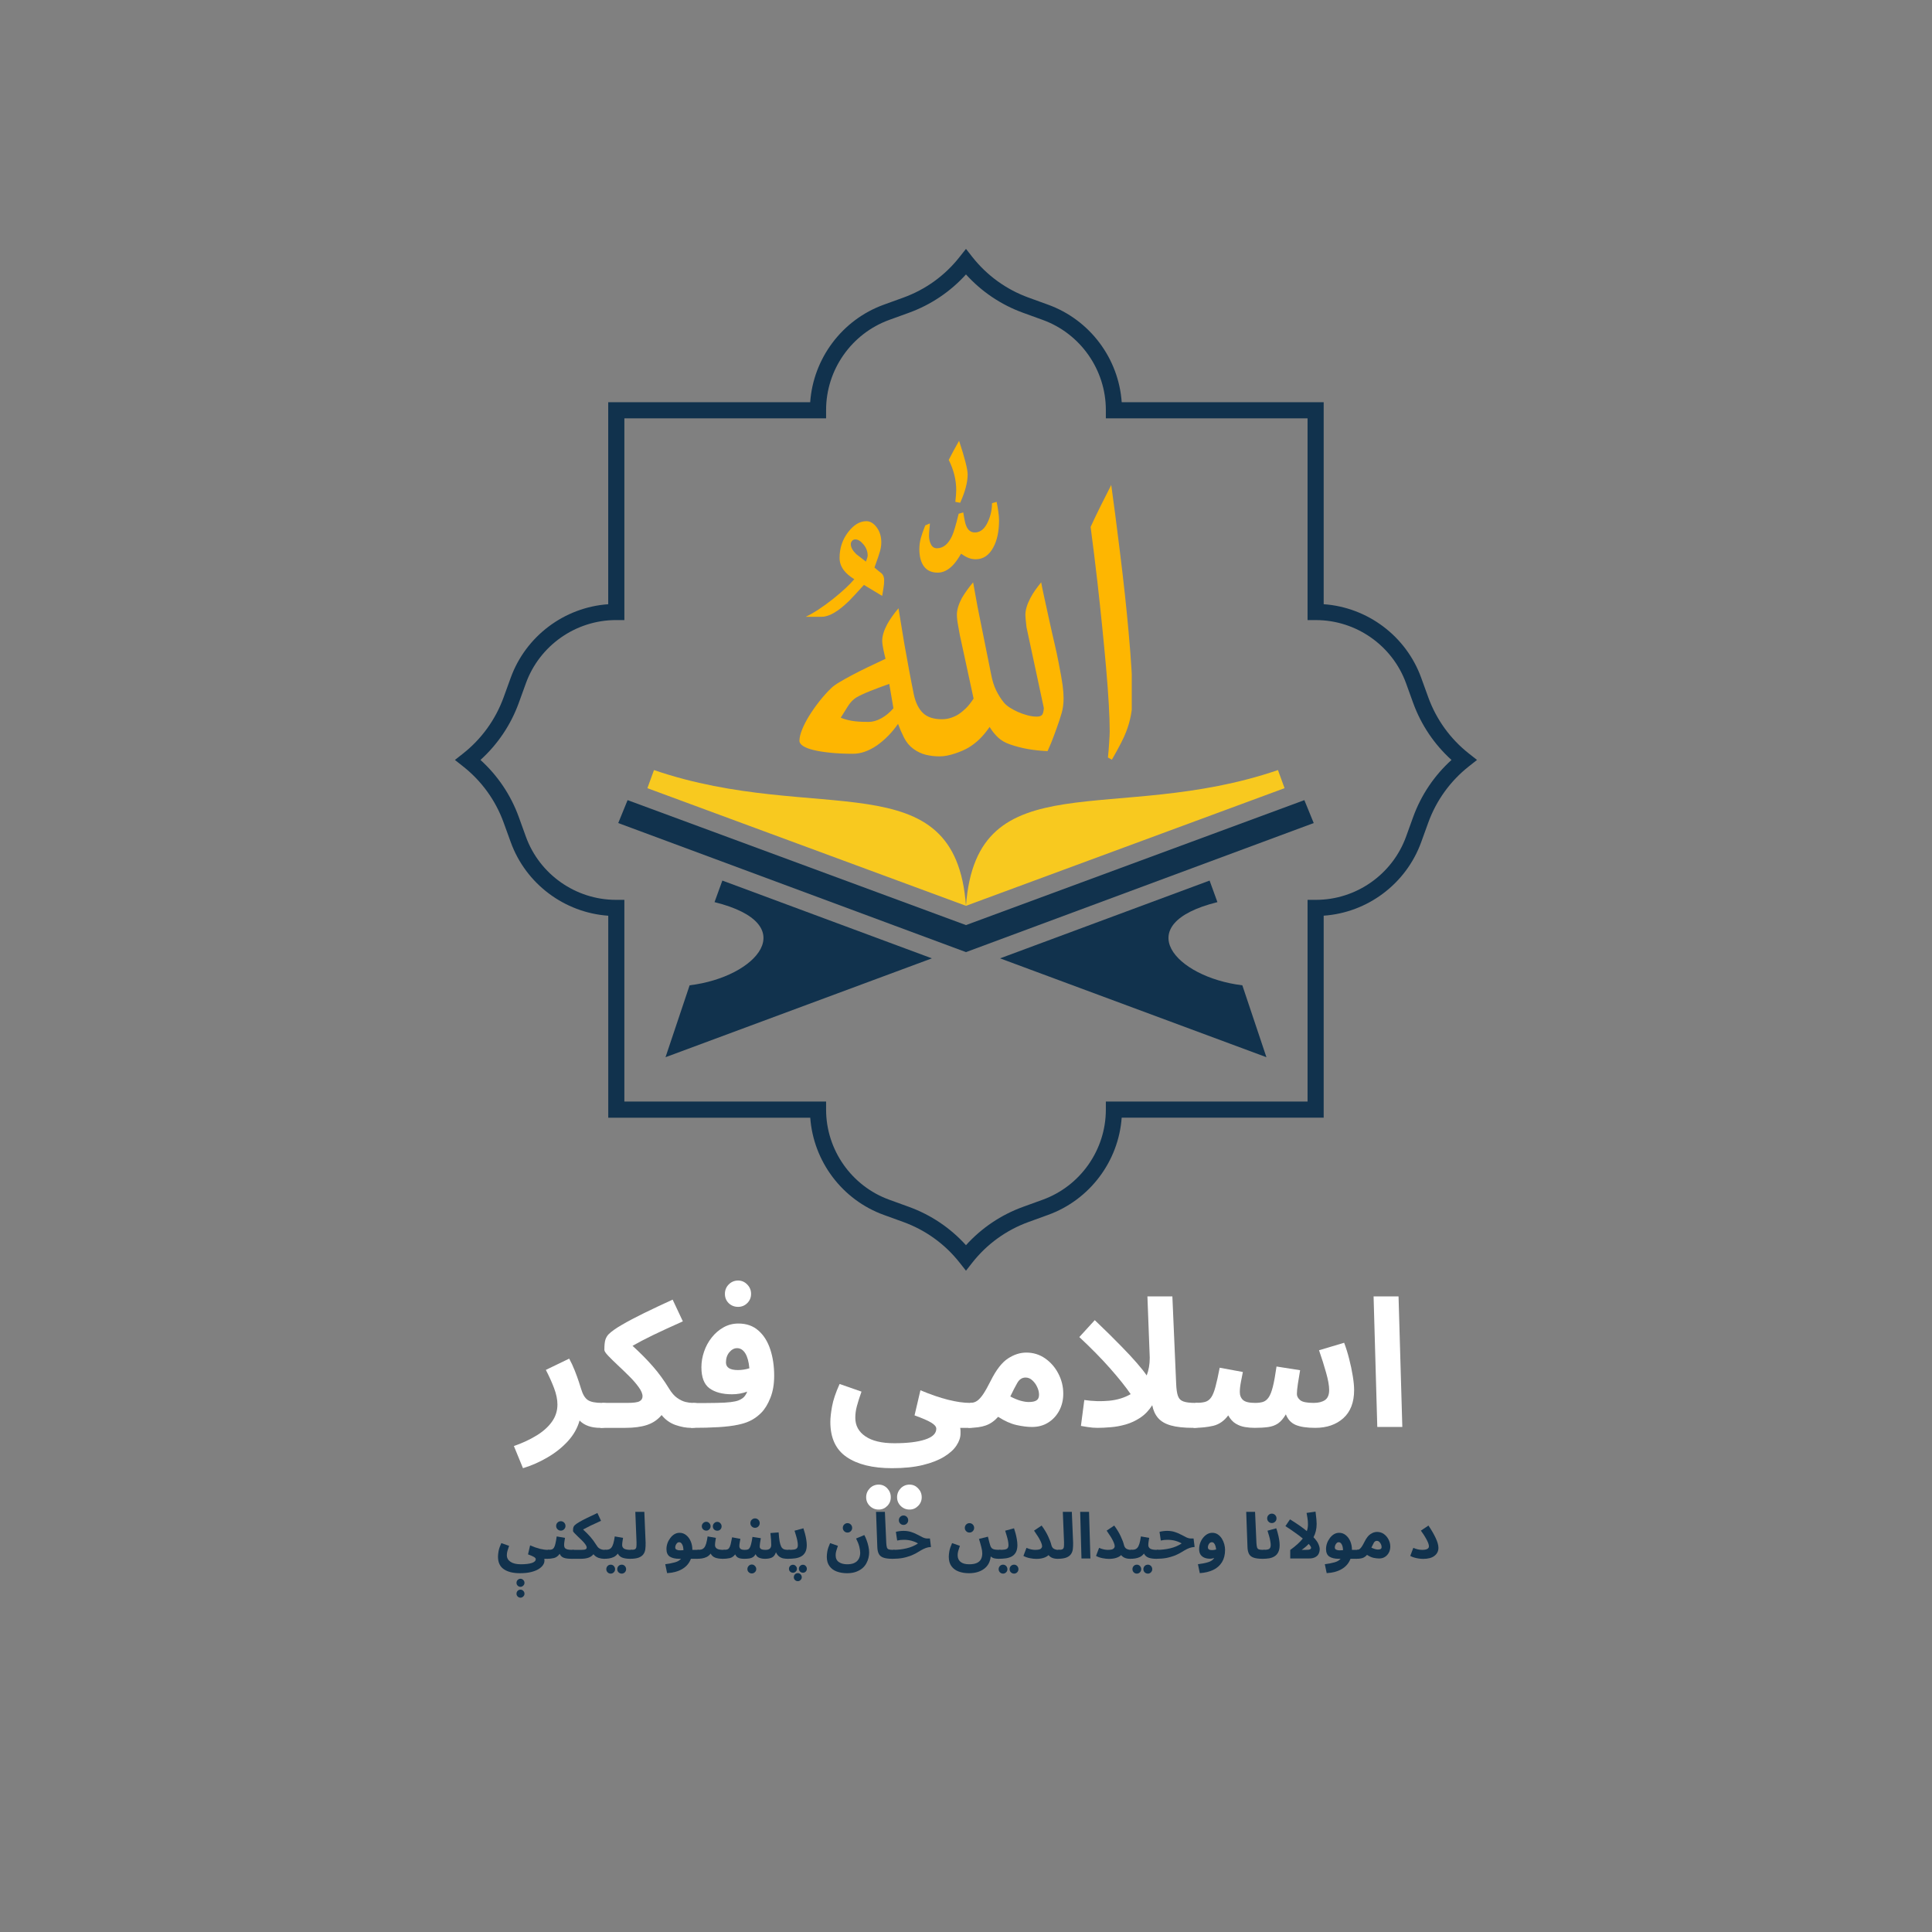 <svg xmlns="http://www.w3.org/2000/svg" xmlns:xlink="http://www.w3.org/1999/xlink" width="500" zoomAndPan="magnify" viewBox="0 0 375 375" height="500" preserveAspectRatio="xMidYMid meet" version="1.0"><rect x="0" y="0" width="375" height="375" fill="#808080" stroke="none"/><defs><g/><clipPath id="90a79922dc"><path d="M 88.297 48.277 L 287 48.277 L 287 247 L 88.297 247 Z M 88.297 48.277 " clip-rule="nonzero"/></clipPath><clipPath id="d8dcc156d5"><path d="M 120 155 L 254.977 155 L 254.977 185 L 120 185 Z M 120 155 " clip-rule="nonzero"/></clipPath><clipPath id="22b72aa2c8"><path d="M 129 170 L 181 170 L 181 205.234 L 129 205.234 Z M 129 170 " clip-rule="nonzero"/></clipPath><clipPath id="d3ed5d8587"><path d="M 194 170 L 246 170 L 246 205.234 L 194 205.234 Z M 194 170 " clip-rule="nonzero"/></clipPath><clipPath id="0b3be0a093"><path d="M 155.172 85.555 L 219.672 85.555 L 219.672 147.457 L 155.172 147.457 Z M 155.172 85.555 " clip-rule="nonzero"/></clipPath></defs><g clip-path="url(#90a79922dc)"><path fill="#11324d" d="M 187.496 246.645 L 186.262 245.082 C 183.434 241.484 179.656 238.758 175.355 237.195 L 171.539 235.812 C 163.465 232.883 157.887 225.426 157.27 216.945 L 118.062 216.945 L 118.062 177.742 C 109.562 177.148 102.07 171.562 99.137 163.469 L 97.754 159.652 C 96.191 155.348 93.469 151.574 89.867 148.746 L 88.297 147.508 L 89.859 146.277 C 93.457 143.445 96.184 139.672 97.746 135.371 L 99.129 131.555 C 102.062 123.461 109.555 117.871 118.055 117.281 L 118.055 78.074 L 157.258 78.074 C 157.855 69.57 163.438 62.082 171.531 59.145 L 175.348 57.762 C 179.652 56.203 183.426 53.477 186.254 49.875 L 187.496 48.309 L 188.727 49.875 C 191.559 53.473 195.332 56.199 199.637 57.762 L 203.449 59.145 C 211.543 62.082 217.129 69.566 217.723 78.074 L 256.926 78.074 L 256.926 117.277 C 265.43 117.871 272.922 123.457 275.852 131.551 L 277.234 135.367 C 278.797 139.672 281.523 143.441 285.125 146.273 L 286.688 147.504 L 285.125 148.738 C 281.527 151.566 278.797 155.344 277.234 159.645 L 275.852 163.461 C 272.922 171.555 265.43 177.145 256.926 177.734 L 256.926 216.938 L 217.719 216.938 C 217.105 225.418 211.523 232.875 203.449 235.805 L 199.637 237.188 C 195.328 238.75 191.559 241.473 188.727 245.074 Z M 121.191 213.812 L 160.344 213.812 L 160.344 215.379 C 160.344 223.18 165.273 230.211 172.609 232.867 L 176.422 234.25 C 180.676 235.793 184.473 238.348 187.496 241.691 C 190.52 238.348 194.312 235.793 198.57 234.25 L 202.383 232.867 C 209.715 230.207 214.645 223.18 214.645 215.379 L 214.645 213.812 L 253.797 213.812 L 253.797 174.66 L 255.422 174.66 C 263.227 174.66 270.254 169.73 272.914 162.398 L 274.293 158.582 C 275.836 154.328 278.391 150.531 281.734 147.508 C 278.391 144.484 275.836 140.691 274.293 136.438 L 272.914 132.621 C 270.254 125.289 263.227 120.359 255.422 120.359 L 253.797 120.359 L 253.797 81.203 L 214.645 81.203 L 214.645 79.578 C 214.645 71.777 209.715 64.746 202.383 62.09 L 198.57 60.707 C 194.312 59.164 190.52 56.609 187.496 53.266 C 184.473 56.609 180.676 59.164 176.422 60.707 L 172.609 62.09 C 165.273 64.75 160.344 71.777 160.344 79.578 L 160.344 81.203 L 121.191 81.203 L 121.191 120.355 L 119.566 120.355 C 111.766 120.355 104.734 125.285 102.078 132.617 L 100.695 136.434 C 99.152 140.688 96.598 144.48 93.258 147.504 C 96.598 150.527 99.152 154.324 100.695 158.578 L 102.074 162.398 C 104.73 169.73 111.762 174.66 119.562 174.66 L 121.188 174.66 L 121.188 213.812 Z M 121.191 213.812 " fill-opacity="1" fill-rule="nonzero"/></g><g clip-path="url(#d8dcc156d5)"><path fill="#11324d" d="M 187.496 184.805 L 187.496 184.801 L 187.496 184.805 L 236.809 166.5 C 242.145 164.52 240.754 165.035 254.992 159.754 L 253.176 155.305 L 187.496 179.559 L 121.816 155.305 L 120 159.754 C 134.238 165.035 132.848 164.52 138.18 166.5 Z M 187.496 184.805 " fill-opacity="1" fill-rule="evenodd"/></g><path fill="#f8c91f" d="M 187.496 175.82 L 125.66 152.984 L 126.938 149.469 C 158.598 160.316 185.402 147.48 187.496 175.82 Z M 187.496 175.82 " fill-opacity="1" fill-rule="evenodd"/><path fill="#f8c91f" d="M 187.496 175.82 L 249.332 152.984 L 248.051 149.469 C 216.395 160.316 189.59 147.48 187.496 175.82 Z M 187.496 175.82 " fill-opacity="1" fill-rule="evenodd"/><g clip-path="url(#22b72aa2c8)"><path fill="#11324d" d="M 129.176 205.203 L 180.879 186.016 L 140.207 170.918 L 138.691 175.102 C 155.914 179.387 146.91 189.672 133.855 191.246 Z M 129.176 205.203 " fill-opacity="1" fill-rule="evenodd"/></g><g clip-path="url(#d3ed5d8587)"><path fill="#11324d" d="M 245.812 205.203 L 194.113 186.016 L 234.781 170.918 L 236.301 175.102 C 219.078 179.387 228.082 189.672 241.137 191.246 Z M 245.812 205.203 " fill-opacity="1" fill-rule="evenodd"/></g><g clip-path="url(#0b3be0a093)"><path fill="#feb601" d="M 172.605 132.738 C 171.328 133.191 170.113 133.648 168.961 134.105 C 167.809 134.559 166.895 134.984 166.211 135.383 C 165.613 135.754 165.082 136.301 164.613 137.023 C 164.148 137.75 163.672 138.512 163.184 139.309 C 163.812 139.566 164.512 139.762 165.293 139.906 C 166.078 140.047 167.176 140.121 168.598 140.121 C 169.391 140.121 170.219 139.887 171.07 139.414 C 171.922 138.945 172.703 138.301 173.414 137.473 Z M 188.883 113.031 L 189.738 117.762 L 192.379 130.902 C 192.609 132.129 192.941 133.18 193.383 134.062 C 193.824 134.941 194.312 135.707 194.852 136.363 C 195.133 136.703 195.52 137.035 196 137.348 C 196.488 137.656 197.02 137.941 197.602 138.199 C 198.184 138.457 198.793 138.668 199.43 138.84 C 200.074 139.012 200.676 139.094 201.246 139.094 C 201.641 139.094 201.953 139.012 202.18 138.84 C 202.41 138.668 202.555 138.199 202.609 137.434 L 199.242 121.734 C 199.184 121.164 199.133 120.68 199.09 120.281 C 199.051 119.887 199.027 119.57 199.027 119.344 C 199.027 118.402 199.352 117.309 200.008 116.055 C 200.293 115.516 200.613 114.996 200.965 114.504 C 201.324 114.004 201.699 113.512 202.094 113.031 C 202.152 113.398 202.301 114.145 202.543 115.27 C 202.785 116.391 203.117 117.922 203.543 119.852 C 203.801 121.023 204.02 122.016 204.207 122.844 C 204.391 123.664 204.562 124.406 204.719 125.059 C 204.875 125.715 205.012 126.309 205.121 126.852 C 205.234 127.391 205.352 127.961 205.465 128.555 C 205.66 129.582 205.828 130.449 205.957 131.16 C 206.078 131.871 206.18 132.488 206.254 133.016 C 206.32 133.539 206.371 134.004 206.398 134.402 C 206.426 134.801 206.441 135.168 206.441 135.512 C 206.441 136.594 206.316 137.559 206.062 138.414 C 205.945 138.809 205.805 139.273 205.633 139.801 C 205.465 140.328 205.277 140.859 205.078 141.398 C 204.883 141.941 204.691 142.457 204.508 142.953 C 204.316 143.453 204.156 143.871 204.016 144.215 L 203.332 145.793 C 201.973 145.738 200.691 145.598 199.496 145.387 C 198.301 145.172 197.137 144.871 196 144.473 C 195.094 144.156 194.34 143.723 193.746 143.168 C 193.148 142.613 192.594 141.926 192.082 141.102 C 191.457 142.008 190.816 142.785 190.164 143.426 C 189.508 144.062 188.785 144.629 187.992 145.109 C 187.652 145.309 187.254 145.508 186.797 145.711 C 186.34 145.906 185.859 146.09 185.348 146.258 C 184.836 146.434 184.328 146.566 183.812 146.668 C 183.301 146.77 182.816 146.812 182.363 146.812 C 181.457 146.812 180.566 146.711 179.699 146.5 C 178.832 146.281 178.016 145.895 177.25 145.324 C 176.512 144.781 175.914 144.059 175.457 143.145 C 175.004 142.238 174.621 141.359 174.309 140.5 C 173.145 142.18 171.781 143.574 170.219 144.684 C 168.625 145.766 167.078 146.305 165.574 146.305 C 163.98 146.305 162.547 146.242 161.266 146.113 C 159.988 145.984 158.898 145.816 157.984 145.598 C 157.078 145.387 156.379 145.121 155.898 144.812 C 155.418 144.5 155.172 144.156 155.172 143.789 C 155.172 143.191 155.344 142.465 155.688 141.609 C 156.027 140.758 156.488 139.863 157.07 138.922 C 157.652 137.988 158.312 137.047 159.051 136.109 C 159.789 135.168 160.555 134.316 161.355 133.551 C 161.668 133.238 162.176 132.867 162.887 132.441 C 163.598 132.012 164.422 131.551 165.355 131.055 C 166.297 130.555 167.328 130.035 168.449 129.496 C 169.57 128.953 170.711 128.414 171.883 127.871 C 171.824 127.676 171.758 127.418 171.691 127.105 C 171.617 126.797 171.547 126.465 171.473 126.125 C 171.406 125.785 171.344 125.465 171.305 125.168 C 171.262 124.871 171.238 124.602 171.238 124.379 C 171.238 123.438 171.566 122.355 172.223 121.133 C 172.762 120.168 173.488 119.141 174.395 118.066 L 175.547 125.059 C 175.859 126.824 176.164 128.512 176.461 130.113 C 176.762 131.719 177.062 133.293 177.379 134.828 C 177.719 136.391 178.305 137.578 179.145 138.391 C 179.984 139.203 181.215 139.605 182.832 139.605 C 183.488 139.605 184.109 139.5 184.707 139.285 C 185.305 139.074 185.805 138.824 186.203 138.539 C 186.543 138.312 186.945 137.98 187.414 137.539 C 187.887 137.098 188.402 136.453 188.973 135.598 L 186.453 123.953 C 186.34 123.492 186.258 123.082 186.203 122.715 C 186.141 122.344 186.086 122.016 186.027 121.734 C 185.918 121.164 185.84 120.68 185.793 120.281 C 185.754 119.887 185.73 119.57 185.73 119.344 C 185.73 118.375 186.059 117.281 186.711 116.055 C 186.996 115.574 187.316 115.086 187.668 114.586 C 188.027 114.09 188.43 113.57 188.883 113.031 Z M 166.031 104.699 C 165.746 104.699 165.527 104.801 165.371 105 C 165.215 105.199 165.137 105.395 165.137 105.598 C 165.137 106.223 165.492 106.875 166.199 107.559 L 168.078 109.008 C 168.301 108.441 168.414 108.043 168.414 107.816 C 168.414 107.047 168.145 106.336 167.609 105.68 C 167.066 105.027 166.539 104.699 166.031 104.699 Z M 168.16 101.16 C 168.902 101.16 169.566 101.559 170.164 102.355 C 170.758 103.148 171.059 104.117 171.059 105.254 C 171.059 105.793 170.98 106.359 170.824 106.941 C 170.668 107.523 170.305 108.598 169.734 110.16 C 170.191 110.559 170.664 110.945 171.145 111.316 C 171.457 111.629 171.613 112.066 171.613 112.637 C 171.613 113.117 171.57 113.617 171.484 114.129 C 171.402 114.641 171.312 115.152 171.23 115.668 L 167.691 113.531 C 166.27 115.094 165.309 116.133 164.793 116.648 C 162.691 118.691 160.93 119.715 159.512 119.715 L 156.398 119.715 C 157.906 119.004 159.668 117.855 161.684 116.262 C 163.5 114.809 164.879 113.531 165.816 112.422 C 164.934 111.883 164.27 111.316 163.812 110.715 C 163.242 109.977 162.961 109.164 162.961 108.285 C 162.961 106.41 163.508 104.75 164.602 103.312 C 165.695 101.879 166.883 101.16 168.16 101.16 Z M 193.445 97.414 C 193.559 97.953 193.668 98.559 193.762 99.227 C 193.863 99.898 193.914 100.484 193.914 101 C 193.914 103.129 193.543 104.883 192.805 106.242 C 191.98 107.781 190.848 108.551 189.398 108.551 C 188.883 108.551 188.418 108.465 187.992 108.293 C 187.562 108.125 187.082 107.852 186.543 107.48 C 185.945 108.508 185.391 109.273 184.875 109.789 C 183.969 110.695 183.02 111.148 182.023 111.148 C 180.828 111.148 179.934 110.746 179.336 109.934 C 178.742 109.125 178.445 108.008 178.445 106.586 C 178.445 105.852 178.543 105.121 178.742 104.41 C 178.938 103.699 179.223 102.887 179.594 101.98 L 180.488 101.594 C 180.488 101.824 180.461 102.195 180.402 102.703 C 180.348 103.219 180.32 103.645 180.32 103.984 C 180.32 104.613 180.449 105.172 180.703 105.672 C 180.957 106.164 181.34 106.418 181.852 106.418 C 183.074 106.418 184.055 105.621 184.793 104.027 C 185.133 103.285 185.559 101.852 186.074 99.719 L 186.969 99.461 C 187.191 100.855 187.379 101.711 187.523 102.02 C 187.863 102.906 188.43 103.348 189.223 103.348 C 190.305 103.348 191.16 102.637 191.781 101.215 C 192.297 100.07 192.547 98.895 192.547 97.668 Z M 215.691 94.129 C 216.148 97.371 216.723 101.809 217.418 107.441 C 218.117 113.07 218.66 118.148 219.059 122.668 C 219.57 128.305 219.824 132.555 219.824 135.426 C 219.824 137.699 219.414 139.906 218.586 142.035 C 218.164 143.18 217.238 144.98 215.816 147.457 L 215.051 147.031 C 215.141 146.203 215.219 145.25 215.285 144.172 C 215.359 143.09 215.391 142.367 215.391 141.996 C 215.391 139.039 215.156 134.906 214.691 129.602 C 214.223 124.301 213.66 118.762 213.008 112.984 C 212.609 109.484 212.168 105.918 211.688 102.277 C 212.254 101.027 212.902 99.68 213.625 98.223 C 214.352 96.773 215.039 95.41 215.691 94.129 Z M 186.156 85.555 C 187.266 88.91 187.82 91.086 187.82 92.078 C 187.82 93.617 187.336 95.453 186.371 97.586 L 185.43 97.414 C 185.547 96.363 185.602 95.598 185.602 95.109 C 185.602 93.176 185.121 91.227 184.152 89.266 C 184.691 88.188 185.363 86.949 186.156 85.555 Z M 186.156 85.555 " fill-opacity="1" fill-rule="evenodd"/></g><g fill="#ffffff" fill-opacity="1"><g transform="translate(100.964, 276.974)"><g><path d="M 0.547 8 L -1.219 3.703 C 0.426 3.129 1.883 2.453 3.156 1.672 C 4.426 0.898 5.422 0.016 6.141 -0.984 C 6.867 -1.992 7.234 -3.117 7.234 -4.359 C 7.234 -5.328 7.016 -6.391 6.578 -7.547 C 6.141 -8.703 5.609 -9.879 4.984 -11.078 L 9.516 -13.266 C 9.91 -12.547 10.27 -11.773 10.594 -10.953 C 10.914 -10.141 11.18 -9.41 11.391 -8.766 C 11.598 -8.117 11.738 -7.676 11.812 -7.438 C 12.133 -6.332 12.578 -5.594 13.141 -5.219 C 13.703 -4.852 14.617 -4.672 15.891 -4.672 C 16.742 -4.672 17.363 -4.445 17.75 -4 C 18.145 -3.551 18.344 -2.988 18.344 -2.312 C 18.344 -1.602 18.098 -1.008 17.609 -0.531 C 17.129 -0.062 16.441 0.172 15.547 0.172 C 13.797 0.172 12.457 -0.301 11.531 -1.25 C 11.133 0.188 10.391 1.508 9.297 2.719 C 8.203 3.926 6.891 4.977 5.359 5.875 C 3.836 6.781 2.234 7.488 0.547 8 Z M 0.547 8 "/></g></g></g><g fill="#ffffff" fill-opacity="1"><g transform="translate(116.542, 276.974)"><g><path d="M 0 0.172 L 0.344 -4.672 L 5.188 -4.672 C 6.395 -4.672 7.191 -4.773 7.578 -4.984 C 7.973 -5.191 8.172 -5.516 8.172 -5.953 C 8.172 -6.461 7.922 -7.055 7.422 -7.734 C 6.93 -8.422 6.316 -9.129 5.578 -9.859 C 4.836 -10.598 4.098 -11.312 3.359 -12 C 2.617 -12.695 2 -13.305 1.5 -13.828 C 1.008 -14.348 0.766 -14.723 0.766 -14.953 C 0.766 -15.898 0.836 -16.582 0.984 -17 C 1.141 -17.414 1.344 -17.75 1.594 -18 C 2.125 -18.531 2.984 -19.141 4.172 -19.828 C 5.359 -20.523 6.797 -21.285 8.484 -22.109 C 10.172 -22.93 12.016 -23.801 14.016 -24.719 L 16 -20.5 C 13.707 -19.477 11.773 -18.586 10.203 -17.828 C 8.641 -17.066 7.316 -16.375 6.234 -15.75 C 7.754 -14.363 9.066 -13.035 10.172 -11.766 C 11.285 -10.504 12.336 -9.062 13.328 -7.438 C 13.816 -6.633 14.336 -6.035 14.891 -5.641 C 15.441 -5.254 15.977 -4.992 16.5 -4.859 C 17.02 -4.734 17.488 -4.672 17.906 -4.672 C 18.758 -4.672 19.379 -4.445 19.766 -4 C 20.16 -3.551 20.359 -2.988 20.359 -2.312 C 20.359 -1.602 20.113 -1.008 19.625 -0.531 C 19.145 -0.062 18.457 0.172 17.562 0.172 C 16.656 0.172 15.664 -0.008 14.594 -0.375 C 13.52 -0.75 12.613 -1.395 11.875 -2.312 C 11.133 -1.414 10.191 -0.773 9.047 -0.391 C 7.91 -0.016 6.508 0.172 4.844 0.172 Z M 0 0.172 "/></g></g></g><g fill="#ffffff" fill-opacity="1"><g transform="translate(134.127, 276.974)"><g><path d="M 0 0.172 L 0.344 -4.641 C 2.238 -4.641 3.773 -4.648 4.953 -4.672 C 6.129 -4.691 7.047 -4.742 7.703 -4.828 C 8.359 -4.91 8.848 -5.016 9.172 -5.141 C 9.492 -5.266 9.77 -5.41 10 -5.578 C 10.188 -5.711 10.352 -5.883 10.5 -6.094 C 10.656 -6.301 10.789 -6.555 10.906 -6.859 C 9.957 -6.516 8.977 -6.344 7.969 -6.344 C 6.113 -6.344 4.656 -6.727 3.594 -7.5 C 2.539 -8.27 2.016 -9.633 2.016 -11.594 C 2.016 -12.613 2.188 -13.625 2.531 -14.625 C 2.875 -15.633 3.367 -16.547 4.016 -17.359 C 4.66 -18.18 5.422 -18.836 6.297 -19.328 C 7.18 -19.828 8.148 -20.078 9.203 -20.078 C 10.773 -20.078 12.07 -19.617 13.094 -18.703 C 14.125 -17.797 14.891 -16.57 15.391 -15.031 C 15.891 -13.5 16.141 -11.801 16.141 -9.938 C 16.141 -8.301 15.895 -6.875 15.406 -5.656 C 14.926 -4.445 14.348 -3.492 13.672 -2.797 C 13.117 -2.223 12.484 -1.738 11.766 -1.344 C 11.055 -0.957 10.188 -0.656 9.156 -0.438 C 8.133 -0.219 6.879 -0.062 5.391 0.031 C 3.898 0.125 2.102 0.172 0 0.172 Z M 6.781 -12.531 C 6.781 -11.539 7.555 -11.047 9.109 -11.047 C 9.848 -11.047 10.586 -11.16 11.328 -11.391 C 11.211 -12.66 10.945 -13.629 10.531 -14.297 C 10.113 -14.961 9.582 -15.297 8.938 -15.297 C 8.383 -15.297 7.883 -15.031 7.438 -14.5 C 7 -13.977 6.781 -13.32 6.781 -12.531 Z M 9.141 -23.312 C 8.422 -23.312 7.812 -23.551 7.312 -24.031 C 6.82 -24.52 6.578 -25.117 6.578 -25.828 C 6.578 -26.547 6.82 -27.156 7.312 -27.656 C 7.812 -28.164 8.422 -28.422 9.141 -28.422 C 9.828 -28.422 10.414 -28.164 10.906 -27.656 C 11.406 -27.156 11.656 -26.547 11.656 -25.828 C 11.656 -25.117 11.406 -24.52 10.906 -24.031 C 10.414 -23.551 9.828 -23.312 9.141 -23.312 Z M 9.141 -23.312 "/></g></g></g><g fill="#ffffff" fill-opacity="1"><g transform="translate(151.609, 276.974)"><g/></g></g><g fill="#ffffff" fill-opacity="1"><g transform="translate(160.263, 276.974)"><g><path d="M 0.906 -0.969 C 0.906 -1.75 1.016 -2.75 1.234 -3.969 C 1.453 -5.195 1.941 -6.656 2.703 -8.344 L 6.953 -6.859 C 6.566 -5.773 6.27 -4.844 6.062 -4.062 C 5.852 -3.289 5.75 -2.535 5.75 -1.797 C 5.75 -0.273 6.398 0.926 7.703 1.812 C 9.004 2.707 10.879 3.156 13.328 3.156 C 15.867 3.156 17.859 2.914 19.297 2.438 C 20.742 1.969 21.469 1.27 21.469 0.344 C 21.469 -0.051 21.148 -0.441 20.516 -0.828 C 19.879 -1.223 18.789 -1.695 17.25 -2.25 L 18.391 -7.125 C 20.348 -6.301 22.133 -5.688 23.75 -5.281 C 25.363 -4.875 26.797 -4.672 28.047 -4.672 C 28.922 -4.672 29.539 -4.445 29.906 -4 C 30.281 -3.551 30.469 -2.988 30.469 -2.312 C 30.469 -1.602 30.223 -1.008 29.734 -0.531 C 29.254 -0.062 28.578 0.172 27.703 0.172 L 26.109 0.172 C 26.148 0.398 26.172 0.598 26.172 0.766 C 26.172 0.941 26.172 1.113 26.172 1.281 C 26.172 2.039 25.91 2.812 25.391 3.594 C 24.879 4.383 24.078 5.113 22.984 5.781 C 21.898 6.445 20.52 6.984 18.844 7.391 C 17.176 7.797 15.188 8 12.875 8 C 9.113 8 6.176 7.273 4.062 5.828 C 1.957 4.391 0.906 2.125 0.906 -0.969 Z M 16.281 16.031 C 15.613 16.031 15.039 15.797 14.562 15.328 C 14.094 14.867 13.859 14.305 13.859 13.641 C 13.859 12.973 14.094 12.395 14.562 11.906 C 15.039 11.426 15.613 11.188 16.281 11.188 C 16.926 11.188 17.477 11.426 17.938 11.906 C 18.406 12.395 18.641 12.973 18.641 13.641 C 18.641 14.305 18.406 14.867 17.938 15.328 C 17.477 15.797 16.926 16.031 16.281 16.031 Z M 10.297 16.031 C 9.617 16.031 9.039 15.797 8.562 15.328 C 8.094 14.867 7.859 14.305 7.859 13.641 C 7.859 12.973 8.094 12.395 8.562 11.906 C 9.039 11.426 9.617 11.188 10.297 11.188 C 10.941 11.188 11.492 11.426 11.953 11.906 C 12.41 12.395 12.641 12.973 12.641 13.641 C 12.641 14.305 12.41 14.867 11.953 15.328 C 11.492 15.797 10.941 16.031 10.297 16.031 Z M 10.297 16.031 "/></g></g></g><g fill="#ffffff" fill-opacity="1"><g transform="translate(187.957, 276.974)"><g><path d="M 0 0.172 L 0.344 -4.672 C 0.852 -4.672 1.301 -4.801 1.688 -5.062 C 2.082 -5.332 2.488 -5.781 2.906 -6.406 C 3.32 -7.031 3.805 -7.895 4.359 -9 C 5.398 -11.082 6.504 -12.508 7.672 -13.281 C 8.836 -14.051 10.031 -14.438 11.25 -14.438 C 12.613 -14.438 13.836 -14.055 14.922 -13.297 C 16.004 -12.535 16.859 -11.547 17.484 -10.328 C 18.109 -9.117 18.422 -7.832 18.422 -6.469 C 18.422 -5.25 18.16 -4.148 17.641 -3.172 C 17.117 -2.191 16.398 -1.414 15.484 -0.844 C 14.578 -0.281 13.535 0 12.359 0 C 11.484 0 10.477 -0.125 9.344 -0.375 C 8.219 -0.633 7.031 -1.164 5.781 -1.969 C 5.062 -1.164 4.266 -0.609 3.391 -0.297 C 2.516 0.016 1.383 0.172 0 0.172 Z M 11.109 -9.594 C 10.441 -9.594 9.91 -9.254 9.516 -8.578 C 9.129 -7.91 8.672 -7.023 8.141 -5.922 C 8.848 -5.547 9.508 -5.27 10.125 -5.094 C 10.738 -4.926 11.266 -4.844 11.703 -4.844 C 12.391 -4.844 12.895 -4.945 13.219 -5.156 C 13.551 -5.363 13.719 -5.734 13.719 -6.266 C 13.719 -6.754 13.598 -7.25 13.359 -7.75 C 13.129 -8.258 12.816 -8.691 12.422 -9.047 C 12.035 -9.41 11.598 -9.594 11.109 -9.594 Z M 11.109 -9.594 "/></g></g></g><g fill="#ffffff" fill-opacity="1"><g transform="translate(208.104, 276.974)"><g><path d="M 4.922 0.172 C 4.297 0.172 3.664 0.117 3.031 0.016 C 2.395 -0.086 1.953 -0.16 1.703 -0.203 L 2.359 -5.234 C 4.016 -4.992 5.629 -4.945 7.203 -5.094 C 8.773 -5.25 10.16 -5.676 11.359 -6.375 C 10.41 -7.758 9.094 -9.41 7.406 -11.328 C 5.719 -13.242 3.711 -15.285 1.391 -17.453 L 4.391 -20.734 C 6.422 -18.797 8.094 -17.148 9.406 -15.797 C 10.727 -14.453 11.785 -13.316 12.578 -12.391 C 13.379 -11.473 14.008 -10.676 14.469 -10 C 14.863 -11.02 15.062 -12.164 15.062 -13.438 L 14.609 -25.344 L 19.453 -25.344 L 20.188 -8.406 C 20.227 -7.352 20.344 -6.562 20.531 -6.031 C 20.719 -5.5 21.07 -5.141 21.594 -4.953 C 22.113 -4.766 22.879 -4.672 23.891 -4.672 C 24.766 -4.672 25.391 -4.445 25.766 -4 C 26.148 -3.551 26.344 -2.988 26.344 -2.312 C 26.344 -1.602 26.098 -1.008 25.609 -0.531 C 25.129 -0.062 24.441 0.172 23.547 0.172 C 21.723 0.172 20.258 0.016 19.156 -0.297 C 18.062 -0.609 17.234 -1.094 16.672 -1.75 C 16.109 -2.406 15.734 -3.227 15.547 -4.219 C 14.898 -3.207 14.125 -2.398 13.219 -1.797 C 12.32 -1.203 11.379 -0.766 10.391 -0.484 C 9.398 -0.203 8.43 -0.023 7.484 0.047 C 6.535 0.129 5.68 0.172 4.922 0.172 Z M 4.922 0.172 "/></g></g></g><g fill="#ffffff" fill-opacity="1"><g transform="translate(231.678, 276.974)"><g><path d="M 0 0.172 L 0.344 -4.672 C 1.102 -4.672 1.723 -4.734 2.203 -4.859 C 2.691 -4.992 3.094 -5.285 3.406 -5.734 C 3.719 -6.18 3.992 -6.859 4.234 -7.766 C 4.484 -8.68 4.758 -9.926 5.062 -11.5 L 9.562 -10.672 C 9.469 -10.16 9.344 -9.523 9.188 -8.766 C 9.039 -8.004 8.969 -7.344 8.969 -6.781 C 8.969 -6.133 9.176 -5.617 9.594 -5.234 C 10.008 -4.859 10.797 -4.672 11.953 -4.672 C 12.523 -4.672 13.023 -4.734 13.453 -4.859 C 13.879 -4.992 14.25 -5.285 14.562 -5.734 C 14.875 -6.18 15.148 -6.883 15.391 -7.844 C 15.629 -8.801 15.863 -10.098 16.094 -11.734 L 20.672 -11.016 C 20.535 -10.203 20.395 -9.344 20.25 -8.438 C 20.113 -7.539 20.047 -6.863 20.047 -6.406 C 20.047 -5.969 20.258 -5.566 20.688 -5.203 C 21.113 -4.848 21.984 -4.672 23.297 -4.672 C 24.223 -4.672 24.957 -4.852 25.5 -5.219 C 26.039 -5.594 26.312 -6.242 26.312 -7.172 C 26.312 -8.023 26.113 -9.145 25.719 -10.531 C 25.332 -11.914 24.875 -13.367 24.344 -14.891 L 29.219 -16.344 C 29.594 -15.352 29.922 -14.297 30.203 -13.172 C 30.492 -12.055 30.723 -10.969 30.891 -9.906 C 31.066 -8.844 31.156 -7.93 31.156 -7.172 C 31.156 -4.785 30.457 -2.961 29.062 -1.703 C 27.664 -0.453 25.848 0.172 23.609 0.172 C 21.992 0.172 20.734 -0.016 19.828 -0.391 C 18.93 -0.773 18.289 -1.461 17.906 -2.453 C 17.438 -1.648 16.93 -1.062 16.391 -0.688 C 15.848 -0.32 15.207 -0.086 14.469 0.016 C 13.727 0.117 12.852 0.172 11.844 0.172 C 11.219 0.172 10.594 0.117 9.969 0.016 C 9.344 -0.086 8.75 -0.305 8.188 -0.641 C 7.625 -0.973 7.133 -1.508 6.719 -2.25 C 5.938 -1.188 4.977 -0.516 3.844 -0.234 C 2.707 0.035 1.426 0.172 0 0.172 Z M 0 0.172 "/></g></g></g><g fill="#ffffff" fill-opacity="1"><g transform="translate(264.565, 276.974)"><g><path d="M 2.766 0 L 2.047 -25.344 L 6.891 -25.344 L 7.625 0 Z M 2.766 0 "/></g></g></g><g fill="#11324d" fill-opacity="1"><g transform="translate(96.332, 302.5)"><g><path d="M 0.328 -0.344 C 0.328 -0.625 0.363 -0.984 0.438 -1.422 C 0.52 -1.859 0.695 -2.379 0.969 -2.984 L 2.484 -2.453 C 2.348 -2.055 2.238 -1.719 2.156 -1.438 C 2.082 -1.164 2.047 -0.898 2.047 -0.641 C 2.047 -0.098 2.281 0.328 2.75 0.641 C 3.219 0.961 3.891 1.125 4.766 1.125 C 5.672 1.125 6.379 1.039 6.891 0.875 C 7.398 0.707 7.656 0.457 7.656 0.125 C 7.656 -0.02 7.539 -0.16 7.312 -0.297 C 7.094 -0.43 6.707 -0.598 6.156 -0.797 L 6.562 -2.547 C 7.258 -2.242 7.895 -2.02 8.469 -1.875 C 9.051 -1.738 9.566 -1.672 10.016 -1.672 C 10.328 -1.672 10.547 -1.586 10.672 -1.422 C 10.805 -1.266 10.875 -1.066 10.875 -0.828 C 10.875 -0.566 10.785 -0.352 10.609 -0.188 C 10.441 -0.02 10.203 0.062 9.891 0.062 L 9.312 0.062 C 9.332 0.145 9.344 0.219 9.344 0.281 C 9.344 0.344 9.344 0.398 9.344 0.453 C 9.344 0.723 9.25 1 9.062 1.281 C 8.875 1.562 8.586 1.82 8.203 2.062 C 7.816 2.301 7.32 2.492 6.719 2.641 C 6.125 2.785 5.414 2.859 4.594 2.859 C 3.25 2.859 2.203 2.598 1.453 2.078 C 0.703 1.566 0.328 0.758 0.328 -0.344 Z M 4.703 5.5 C 4.484 5.5 4.297 5.422 4.141 5.266 C 3.992 5.117 3.922 4.941 3.922 4.734 C 3.922 4.516 3.992 4.328 4.141 4.172 C 4.297 4.016 4.484 3.938 4.703 3.938 C 4.898 3.938 5.078 4.016 5.234 4.172 C 5.391 4.328 5.469 4.516 5.469 4.734 C 5.469 4.941 5.391 5.117 5.234 5.266 C 5.078 5.422 4.898 5.5 4.703 5.5 Z M 4.703 7.609 C 4.484 7.609 4.297 7.531 4.141 7.375 C 3.992 7.227 3.922 7.051 3.922 6.844 C 3.922 6.625 3.992 6.438 4.141 6.281 C 4.297 6.125 4.484 6.047 4.703 6.047 C 4.898 6.047 5.078 6.125 5.234 6.281 C 5.391 6.438 5.469 6.625 5.469 6.844 C 5.469 7.051 5.391 7.227 5.234 7.375 C 5.078 7.531 4.898 7.609 4.703 7.609 Z M 4.703 7.609 "/></g></g></g><g fill="#11324d" fill-opacity="1"><g transform="translate(106.213, 302.5)"><g><path d="M 0 0.062 L 0.125 -1.672 C 0.438 -1.672 0.688 -1.695 0.875 -1.75 C 1.062 -1.812 1.207 -1.93 1.312 -2.109 C 1.426 -2.285 1.52 -2.547 1.594 -2.891 C 1.676 -3.234 1.758 -3.695 1.844 -4.281 L 3.453 -4 C 3.422 -3.812 3.383 -3.582 3.344 -3.312 C 3.301 -3.051 3.281 -2.812 3.281 -2.594 C 3.281 -2.395 3.32 -2.223 3.406 -2.078 C 3.5 -1.941 3.66 -1.836 3.891 -1.766 C 4.117 -1.703 4.445 -1.672 4.875 -1.672 C 5.188 -1.672 5.406 -1.586 5.531 -1.422 C 5.664 -1.266 5.734 -1.066 5.734 -0.828 C 5.734 -0.566 5.648 -0.352 5.484 -0.188 C 5.316 -0.02 5.07 0.062 4.75 0.062 C 4.082 0.062 3.566 -0.004 3.203 -0.141 C 2.836 -0.285 2.578 -0.539 2.422 -0.906 C 2.117 -0.477 1.758 -0.207 1.344 -0.094 C 0.926 0.008 0.477 0.062 0 0.062 Z M 2.641 -5.406 C 2.391 -5.406 2.176 -5.492 2 -5.672 C 1.82 -5.848 1.734 -6.062 1.734 -6.312 C 1.734 -6.57 1.82 -6.789 2 -6.969 C 2.176 -7.145 2.391 -7.234 2.641 -7.234 C 2.891 -7.234 3.102 -7.145 3.281 -6.969 C 3.457 -6.789 3.547 -6.57 3.547 -6.312 C 3.547 -6.062 3.457 -5.848 3.281 -5.672 C 3.102 -5.492 2.891 -5.406 2.641 -5.406 Z M 2.641 -5.406 "/></g></g></g><g fill="#11324d" fill-opacity="1"><g transform="translate(110.956, 302.5)"><g><path d="M 0 0.062 L 0.125 -1.672 L 1.859 -1.672 C 2.285 -1.672 2.566 -1.707 2.703 -1.781 C 2.848 -1.852 2.922 -1.969 2.922 -2.125 C 2.922 -2.301 2.832 -2.508 2.656 -2.75 C 2.477 -3 2.254 -3.254 1.984 -3.516 C 1.723 -3.785 1.457 -4.039 1.188 -4.281 C 0.926 -4.531 0.707 -4.75 0.531 -4.938 C 0.352 -5.125 0.266 -5.258 0.266 -5.344 C 0.266 -5.676 0.289 -5.914 0.344 -6.062 C 0.406 -6.219 0.477 -6.336 0.562 -6.422 C 0.758 -6.617 1.066 -6.836 1.484 -7.078 C 1.91 -7.328 2.426 -7.598 3.031 -7.891 C 3.633 -8.18 4.289 -8.492 5 -8.828 L 5.703 -7.312 C 4.891 -6.945 4.203 -6.629 3.641 -6.359 C 3.086 -6.086 2.613 -5.844 2.219 -5.625 C 2.77 -5.125 3.242 -4.645 3.641 -4.188 C 4.035 -3.738 4.41 -3.227 4.766 -2.656 C 4.93 -2.363 5.113 -2.145 5.312 -2 C 5.508 -1.863 5.703 -1.773 5.891 -1.734 C 6.078 -1.691 6.242 -1.672 6.391 -1.672 C 6.691 -1.672 6.91 -1.586 7.047 -1.422 C 7.191 -1.266 7.266 -1.066 7.266 -0.828 C 7.266 -0.566 7.176 -0.352 7 -0.188 C 6.832 -0.02 6.586 0.062 6.266 0.062 C 5.941 0.062 5.586 0 5.203 -0.125 C 4.828 -0.258 4.504 -0.492 4.234 -0.828 C 3.973 -0.504 3.641 -0.273 3.234 -0.141 C 2.828 -0.004 2.328 0.062 1.734 0.062 Z M 0 0.062 "/></g></g></g><g fill="#11324d" fill-opacity="1"><g transform="translate(117.231, 302.5)"><g><path d="M 0 0.062 L 0.125 -1.672 C 0.414 -1.672 0.672 -1.695 0.891 -1.75 C 1.109 -1.812 1.289 -1.93 1.438 -2.109 C 1.582 -2.285 1.707 -2.547 1.812 -2.891 C 1.914 -3.234 2.008 -3.695 2.094 -4.281 L 3.703 -4 C 3.672 -3.812 3.633 -3.582 3.594 -3.312 C 3.551 -3.051 3.531 -2.812 3.531 -2.594 C 3.531 -2.301 3.656 -2.07 3.906 -1.906 C 4.156 -1.75 4.578 -1.672 5.172 -1.672 C 5.484 -1.672 5.707 -1.586 5.844 -1.422 C 5.977 -1.266 6.047 -1.066 6.047 -0.828 C 6.047 -0.566 5.957 -0.352 5.781 -0.188 C 5.613 -0.02 5.375 0.062 5.062 0.062 C 4.477 0.062 3.984 -0.008 3.578 -0.156 C 3.172 -0.312 2.875 -0.578 2.688 -0.953 C 2.457 -0.648 2.191 -0.426 1.891 -0.281 C 1.598 -0.145 1.285 -0.051 0.953 0 C 0.629 0.039 0.312 0.062 0 0.062 Z M 3.453 2.938 C 3.211 2.938 3.004 2.852 2.828 2.688 C 2.66 2.52 2.578 2.316 2.578 2.078 C 2.578 1.836 2.66 1.629 2.828 1.453 C 3.004 1.285 3.211 1.203 3.453 1.203 C 3.68 1.203 3.879 1.285 4.047 1.453 C 4.211 1.629 4.297 1.836 4.297 2.078 C 4.297 2.316 4.211 2.52 4.047 2.688 C 3.879 2.852 3.68 2.938 3.453 2.938 Z M 1.312 2.938 C 1.07 2.938 0.867 2.852 0.703 2.688 C 0.535 2.52 0.453 2.316 0.453 2.078 C 0.453 1.836 0.535 1.629 0.703 1.453 C 0.867 1.285 1.07 1.203 1.312 1.203 C 1.539 1.203 1.738 1.285 1.906 1.453 C 2.07 1.629 2.156 1.836 2.156 2.078 C 2.156 2.316 2.07 2.52 1.906 2.688 C 1.738 2.852 1.539 2.938 1.312 2.938 Z M 1.312 2.938 "/></g></g></g><g fill="#11324d" fill-opacity="1"><g transform="translate(122.283, 302.5)"><g><path d="M 0 0.062 L 0.125 -1.672 C 0.5 -1.672 0.77 -1.707 0.938 -1.781 C 1.102 -1.863 1.203 -2.016 1.234 -2.234 C 1.266 -2.453 1.273 -2.77 1.266 -3.188 L 1.031 -9.047 L 2.781 -9.047 L 3.031 -3.062 C 3.039 -2.582 3.02 -2.148 2.969 -1.766 C 2.914 -1.391 2.785 -1.066 2.578 -0.797 C 2.379 -0.523 2.07 -0.312 1.656 -0.156 C 1.238 -0.008 0.688 0.062 0 0.062 Z M 0 0.062 "/></g></g></g><g fill="#11324d" fill-opacity="1"><g transform="translate(125.951, 302.5)"><g/></g></g><g fill="#11324d" fill-opacity="1"><g transform="translate(128.78, 302.5)"><g><path d="M 0.703 2.844 L 0.344 1.109 C 1.082 1.016 1.707 0.895 2.219 0.75 C 2.727 0.613 3.125 0.383 3.406 0.062 L 3.062 0.062 C 2.289 0.062 1.68 -0.078 1.234 -0.359 C 0.797 -0.648 0.578 -1.141 0.578 -1.828 C 0.578 -2.203 0.641 -2.57 0.766 -2.938 C 0.898 -3.312 1.082 -3.648 1.312 -3.953 C 1.539 -4.266 1.805 -4.516 2.109 -4.703 C 2.422 -4.891 2.758 -4.984 3.125 -4.984 C 3.613 -4.984 4.047 -4.828 4.422 -4.516 C 4.797 -4.211 5.086 -3.812 5.297 -3.312 C 5.504 -2.812 5.609 -2.266 5.609 -1.672 L 6.594 -1.672 C 6.895 -1.672 7.113 -1.586 7.25 -1.422 C 7.395 -1.266 7.469 -1.066 7.469 -0.828 C 7.469 -0.566 7.379 -0.352 7.203 -0.188 C 7.035 -0.02 6.789 0.062 6.469 0.062 L 5.328 0.062 C 5.004 0.914 4.441 1.578 3.641 2.047 C 2.848 2.516 1.867 2.781 0.703 2.844 Z M 2.281 -2.125 C 2.281 -2.031 2.312 -1.938 2.375 -1.844 C 2.438 -1.75 2.578 -1.676 2.797 -1.625 C 3.023 -1.57 3.383 -1.566 3.875 -1.609 C 3.863 -2.086 3.781 -2.461 3.625 -2.734 C 3.477 -3.016 3.285 -3.156 3.047 -3.156 C 2.879 -3.156 2.738 -3.094 2.625 -2.969 C 2.508 -2.852 2.422 -2.711 2.359 -2.547 C 2.305 -2.391 2.281 -2.25 2.281 -2.125 Z M 2.281 -2.125 "/></g></g></g><g fill="#11324d" fill-opacity="1"><g transform="translate(135.252, 302.5)"><g><path d="M 0 0.062 L 0.125 -1.672 C 0.414 -1.672 0.672 -1.695 0.891 -1.75 C 1.109 -1.812 1.289 -1.93 1.438 -2.109 C 1.582 -2.285 1.707 -2.547 1.812 -2.891 C 1.914 -3.234 2.008 -3.695 2.094 -4.281 L 3.703 -4 C 3.672 -3.812 3.633 -3.582 3.594 -3.312 C 3.551 -3.051 3.531 -2.812 3.531 -2.594 C 3.531 -2.301 3.656 -2.07 3.906 -1.906 C 4.156 -1.75 4.578 -1.672 5.172 -1.672 C 5.484 -1.672 5.707 -1.586 5.844 -1.422 C 5.977 -1.266 6.047 -1.066 6.047 -0.828 C 6.047 -0.566 5.957 -0.352 5.781 -0.188 C 5.613 -0.02 5.375 0.062 5.062 0.062 C 4.477 0.062 3.984 -0.008 3.578 -0.156 C 3.172 -0.312 2.875 -0.578 2.688 -0.953 C 2.457 -0.648 2.191 -0.426 1.891 -0.281 C 1.598 -0.145 1.285 -0.051 0.953 0 C 0.629 0.039 0.312 0.062 0 0.062 Z M 1.844 -5.406 C 1.602 -5.406 1.395 -5.488 1.219 -5.656 C 1.051 -5.82 0.969 -6.02 0.969 -6.25 C 0.969 -6.488 1.051 -6.691 1.219 -6.859 C 1.395 -7.035 1.602 -7.125 1.844 -7.125 C 2.07 -7.125 2.266 -7.035 2.422 -6.859 C 2.586 -6.691 2.672 -6.488 2.672 -6.25 C 2.672 -6.02 2.586 -5.82 2.422 -5.656 C 2.266 -5.488 2.07 -5.406 1.844 -5.406 Z M 3.969 -5.391 C 3.727 -5.391 3.523 -5.469 3.359 -5.625 C 3.191 -5.789 3.109 -5.992 3.109 -6.234 C 3.109 -6.473 3.191 -6.676 3.359 -6.844 C 3.523 -7.02 3.727 -7.109 3.969 -7.109 C 4.207 -7.109 4.406 -7.02 4.562 -6.844 C 4.727 -6.676 4.812 -6.473 4.812 -6.234 C 4.812 -5.992 4.727 -5.789 4.562 -5.625 C 4.406 -5.469 4.207 -5.391 3.969 -5.391 Z M 3.969 -5.391 "/></g></g></g><g fill="#11324d" fill-opacity="1"><g transform="translate(140.304, 302.5)"><g><path d="M 0 0.062 L 0.125 -1.672 C 0.395 -1.672 0.613 -1.691 0.781 -1.734 C 0.957 -1.773 1.102 -1.875 1.219 -2.031 C 1.332 -2.195 1.43 -2.441 1.516 -2.766 C 1.598 -3.098 1.691 -3.547 1.797 -4.109 L 3.406 -3.812 C 3.375 -3.625 3.332 -3.395 3.281 -3.125 C 3.227 -2.852 3.203 -2.617 3.203 -2.422 C 3.203 -2.191 3.273 -2.008 3.422 -1.875 C 3.566 -1.738 3.844 -1.672 4.25 -1.672 C 4.469 -1.672 4.648 -1.691 4.797 -1.734 C 4.953 -1.773 5.082 -1.875 5.188 -2.031 C 5.301 -2.195 5.398 -2.453 5.484 -2.797 C 5.578 -3.141 5.664 -3.602 5.75 -4.188 L 7.375 -3.938 C 7.32 -3.645 7.27 -3.336 7.219 -3.016 C 7.176 -2.691 7.156 -2.445 7.156 -2.281 C 7.156 -2.125 7.227 -1.984 7.375 -1.859 C 7.531 -1.734 7.844 -1.672 8.312 -1.672 C 9.031 -1.672 9.391 -1.992 9.391 -2.641 C 9.391 -2.922 9.379 -3.238 9.359 -3.594 C 9.336 -3.957 9.297 -4.406 9.234 -4.938 L 10.828 -5.062 C 10.879 -4.352 10.941 -3.773 11.016 -3.328 C 11.098 -2.891 11.203 -2.547 11.328 -2.297 C 11.453 -2.055 11.625 -1.891 11.844 -1.797 C 12.062 -1.711 12.348 -1.672 12.703 -1.672 C 13.016 -1.672 13.238 -1.586 13.375 -1.422 C 13.508 -1.266 13.578 -1.066 13.578 -0.828 C 13.578 -0.566 13.492 -0.352 13.328 -0.188 C 13.16 -0.02 12.91 0.062 12.578 0.062 C 12.305 0.062 12.023 0.035 11.734 -0.016 C 11.453 -0.078 11.188 -0.195 10.938 -0.375 C 10.688 -0.562 10.477 -0.836 10.312 -1.203 C 10.133 -0.691 9.875 -0.352 9.531 -0.188 C 9.188 -0.02 8.738 0.062 8.188 0.062 C 7.75 0.062 7.367 -0.004 7.047 -0.141 C 6.723 -0.273 6.492 -0.508 6.359 -0.844 C 6.203 -0.57 6.023 -0.375 5.828 -0.25 C 5.629 -0.125 5.395 -0.039 5.125 0 C 4.852 0.039 4.535 0.062 4.172 0.062 C 3.941 0.062 3.719 0.047 3.5 0.016 C 3.281 -0.016 3.07 -0.086 2.875 -0.203 C 2.688 -0.328 2.523 -0.523 2.391 -0.797 C 2.117 -0.422 1.781 -0.18 1.375 -0.078 C 0.969 0.016 0.508 0.062 0 0.062 Z M 5.625 2.906 C 5.383 2.906 5.18 2.82 5.016 2.656 C 4.848 2.5 4.766 2.301 4.766 2.062 C 4.766 1.82 4.848 1.613 5.016 1.438 C 5.18 1.258 5.383 1.172 5.625 1.172 C 5.852 1.172 6.051 1.258 6.219 1.438 C 6.395 1.613 6.484 1.82 6.484 2.062 C 6.484 2.301 6.395 2.5 6.219 2.656 C 6.051 2.82 5.852 2.906 5.625 2.906 Z M 6.25 -5.953 C 6 -5.953 5.785 -6.039 5.609 -6.219 C 5.43 -6.395 5.344 -6.609 5.344 -6.859 C 5.344 -7.117 5.43 -7.336 5.609 -7.516 C 5.785 -7.691 6 -7.781 6.25 -7.781 C 6.5 -7.781 6.711 -7.691 6.891 -7.516 C 7.066 -7.336 7.156 -7.117 7.156 -6.859 C 7.156 -6.609 7.066 -6.395 6.891 -6.219 C 6.711 -6.039 6.5 -5.953 6.25 -5.953 Z M 6.25 -5.953 "/></g></g></g><g fill="#11324d" fill-opacity="1"><g transform="translate(152.89, 302.5)"><g><path d="M 0 0.062 L 0.125 -1.672 C 0.613 -1.672 0.988 -1.691 1.25 -1.734 C 1.52 -1.785 1.707 -1.879 1.812 -2.016 C 1.914 -2.148 1.969 -2.348 1.969 -2.609 C 1.969 -2.836 1.938 -3.113 1.875 -3.438 C 1.812 -3.758 1.727 -4.086 1.625 -4.422 C 1.531 -4.766 1.43 -5.086 1.328 -5.391 L 3.047 -5.859 C 3.141 -5.578 3.238 -5.25 3.344 -4.875 C 3.445 -4.508 3.531 -4.129 3.594 -3.734 C 3.664 -3.336 3.703 -2.961 3.703 -2.609 C 3.703 -2.047 3.609 -1.586 3.422 -1.234 C 3.242 -0.891 2.988 -0.617 2.656 -0.422 C 2.332 -0.234 1.941 -0.102 1.484 -0.031 C 1.035 0.031 0.539 0.062 0 0.062 Z M 1.031 2.766 C 0.812 2.766 0.625 2.691 0.469 2.547 C 0.32 2.398 0.25 2.219 0.25 2 C 0.25 1.789 0.32 1.609 0.469 1.453 C 0.625 1.297 0.812 1.219 1.031 1.219 C 1.238 1.219 1.414 1.297 1.562 1.453 C 1.719 1.609 1.797 1.789 1.797 2 C 1.797 2.219 1.719 2.398 1.562 2.547 C 1.414 2.691 1.238 2.766 1.031 2.766 Z M 2.953 2.766 C 2.742 2.766 2.562 2.691 2.406 2.547 C 2.25 2.398 2.172 2.219 2.172 2 C 2.172 1.789 2.25 1.609 2.406 1.453 C 2.562 1.297 2.742 1.219 2.953 1.219 C 3.172 1.219 3.352 1.297 3.5 1.453 C 3.645 1.609 3.719 1.789 3.719 2 C 3.719 2.219 3.645 2.398 3.5 2.547 C 3.352 2.691 3.172 2.766 2.953 2.766 Z M 1.969 4.406 C 1.75 4.406 1.562 4.328 1.406 4.172 C 1.258 4.023 1.188 3.848 1.188 3.641 C 1.188 3.422 1.258 3.234 1.406 3.078 C 1.562 2.922 1.75 2.844 1.969 2.844 C 2.176 2.844 2.352 2.922 2.5 3.078 C 2.656 3.234 2.734 3.422 2.734 3.641 C 2.734 3.848 2.656 4.023 2.5 4.172 C 2.352 4.328 2.176 4.406 1.969 4.406 Z M 1.969 4.406 "/></g></g></g><g fill="#11324d" fill-opacity="1"><g transform="translate(157.324, 302.5)"><g/></g></g><g fill="#11324d" fill-opacity="1"><g transform="translate(160.153, 302.5)"><g><path d="M 0.328 -0.344 C 0.328 -0.625 0.363 -0.984 0.438 -1.422 C 0.52 -1.859 0.695 -2.379 0.969 -2.984 L 2.484 -2.453 C 2.348 -2.055 2.238 -1.719 2.156 -1.438 C 2.082 -1.164 2.047 -0.898 2.047 -0.641 C 2.047 -0.035 2.25 0.406 2.656 0.688 C 3.07 0.977 3.613 1.125 4.281 1.125 C 4.801 1.125 5.223 1.055 5.547 0.922 C 5.879 0.785 6.133 0.609 6.312 0.391 C 6.5 0.172 6.629 -0.066 6.703 -0.328 C 6.773 -0.586 6.812 -0.844 6.812 -1.094 C 6.812 -1.414 6.754 -1.812 6.641 -2.281 C 6.523 -2.75 6.316 -3.281 6.016 -3.875 L 7.609 -4.547 C 7.773 -4.254 7.926 -3.914 8.062 -3.531 C 8.207 -3.156 8.32 -2.758 8.406 -2.344 C 8.5 -1.938 8.547 -1.547 8.547 -1.172 C 8.547 -0.848 8.504 -0.5 8.422 -0.125 C 8.336 0.238 8.195 0.598 8 0.953 C 7.812 1.305 7.551 1.625 7.219 1.906 C 6.883 2.188 6.473 2.414 5.984 2.594 C 5.504 2.77 4.926 2.859 4.25 2.859 C 3.52 2.859 2.859 2.75 2.266 2.531 C 1.68 2.32 1.211 1.977 0.859 1.5 C 0.504 1.031 0.328 0.414 0.328 -0.344 Z M 4.344 -5.031 C 4.094 -5.031 3.879 -5.117 3.703 -5.297 C 3.523 -5.473 3.438 -5.688 3.438 -5.938 C 3.438 -6.195 3.523 -6.414 3.703 -6.594 C 3.879 -6.77 4.094 -6.859 4.344 -6.859 C 4.594 -6.859 4.805 -6.77 4.984 -6.594 C 5.16 -6.414 5.25 -6.195 5.25 -5.938 C 5.25 -5.688 5.16 -5.473 4.984 -5.297 C 4.805 -5.117 4.594 -5.031 4.344 -5.031 Z M 4.344 -5.031 "/></g></g></g><g fill="#11324d" fill-opacity="1"><g transform="translate(169.305, 302.5)"><g><path d="M 3.922 0.062 C 3.148 0.062 2.555 -0.016 2.141 -0.172 C 1.723 -0.328 1.43 -0.57 1.266 -0.906 C 1.098 -1.238 1.004 -1.66 0.984 -2.172 L 0.734 -9.047 L 2.453 -9.047 L 2.719 -3 C 2.738 -2.625 2.781 -2.336 2.844 -2.141 C 2.906 -1.953 3.023 -1.828 3.203 -1.766 C 3.391 -1.703 3.672 -1.672 4.047 -1.672 C 4.348 -1.672 4.566 -1.586 4.703 -1.422 C 4.848 -1.266 4.922 -1.066 4.922 -0.828 C 4.922 -0.566 4.832 -0.352 4.656 -0.188 C 4.488 -0.02 4.242 0.062 3.922 0.062 Z M 3.922 0.062 "/></g></g></g><g fill="#11324d" fill-opacity="1"><g transform="translate(173.233, 302.5)"><g><path d="M 0 0.062 L 0.125 -1.672 C 1.008 -1.672 1.875 -1.77 2.719 -1.969 C 3.562 -2.164 4.305 -2.484 4.953 -2.922 C 4.578 -3.141 4.16 -3.312 3.703 -3.438 C 3.242 -3.562 2.742 -3.625 2.203 -3.625 C 1.992 -3.625 1.781 -3.613 1.562 -3.594 C 1.344 -3.57 1.125 -3.535 0.906 -3.484 L 0.656 -5.172 C 0.895 -5.234 1.145 -5.281 1.406 -5.312 C 1.664 -5.344 1.906 -5.359 2.125 -5.359 C 2.688 -5.359 3.188 -5.285 3.625 -5.141 C 4.07 -4.992 4.477 -4.82 4.844 -4.625 C 5.219 -4.426 5.562 -4.25 5.875 -4.094 C 6.195 -3.945 6.508 -3.875 6.812 -3.875 L 7.266 -3.875 L 7.469 -2.234 C 7.102 -2.211 6.766 -2.145 6.453 -2.031 C 6.148 -1.914 5.848 -1.77 5.547 -1.594 C 5.254 -1.414 4.938 -1.227 4.594 -1.031 C 4.25 -0.844 3.863 -0.664 3.438 -0.5 C 3.008 -0.344 2.516 -0.207 1.953 -0.094 C 1.391 0.008 0.738 0.062 0 0.062 Z M 2.141 -6.516 C 1.891 -6.516 1.676 -6.602 1.5 -6.781 C 1.32 -6.957 1.234 -7.172 1.234 -7.422 C 1.234 -7.68 1.32 -7.898 1.5 -8.078 C 1.676 -8.254 1.891 -8.344 2.141 -8.344 C 2.391 -8.344 2.602 -8.254 2.781 -8.078 C 2.957 -7.898 3.047 -7.68 3.047 -7.422 C 3.047 -7.172 2.957 -6.957 2.781 -6.781 C 2.602 -6.602 2.391 -6.516 2.141 -6.516 Z M 2.141 -6.516 "/></g></g></g><g fill="#11324d" fill-opacity="1"><g transform="translate(181.002, 302.5)"><g/></g></g><g fill="#11324d" fill-opacity="1"><g transform="translate(183.831, 302.5)"><g><path d="M 0.328 -0.344 C 0.328 -0.625 0.363 -0.984 0.438 -1.422 C 0.52 -1.859 0.695 -2.379 0.969 -2.984 L 2.484 -2.453 C 2.348 -2.055 2.238 -1.719 2.156 -1.438 C 2.082 -1.164 2.047 -0.898 2.047 -0.641 C 2.047 -0.078 2.234 0.352 2.609 0.656 C 2.992 0.969 3.551 1.125 4.281 1.125 C 4.945 1.125 5.461 1.031 5.828 0.844 C 6.203 0.656 6.461 0.398 6.609 0.078 C 6.754 -0.234 6.828 -0.586 6.828 -0.984 C 6.828 -1.328 6.766 -1.734 6.641 -2.203 C 6.523 -2.68 6.375 -3.211 6.188 -3.797 L 7.922 -4.234 C 8.035 -3.754 8.129 -3.383 8.203 -3.125 C 8.273 -2.863 8.332 -2.664 8.375 -2.531 C 8.488 -2.164 8.676 -1.93 8.938 -1.828 C 9.207 -1.723 9.586 -1.672 10.078 -1.672 C 10.379 -1.672 10.598 -1.586 10.734 -1.422 C 10.867 -1.266 10.938 -1.066 10.938 -0.828 C 10.938 -0.566 10.848 -0.352 10.672 -0.188 C 10.504 -0.02 10.266 0.062 9.953 0.062 C 9.68 0.062 9.41 0.031 9.141 -0.031 C 8.879 -0.102 8.656 -0.223 8.469 -0.391 C 8.363 0.641 7.938 1.438 7.188 2 C 6.438 2.57 5.453 2.859 4.234 2.859 C 3.504 2.859 2.844 2.75 2.25 2.531 C 1.656 2.312 1.188 1.969 0.844 1.5 C 0.5 1.031 0.328 0.414 0.328 -0.344 Z M 4.344 -5.031 C 4.094 -5.031 3.879 -5.117 3.703 -5.297 C 3.523 -5.473 3.438 -5.688 3.438 -5.938 C 3.438 -6.195 3.523 -6.414 3.703 -6.594 C 3.879 -6.77 4.094 -6.859 4.344 -6.859 C 4.594 -6.859 4.805 -6.77 4.984 -6.594 C 5.16 -6.414 5.25 -6.195 5.25 -5.938 C 5.25 -5.688 5.16 -5.473 4.984 -5.297 C 4.805 -5.117 4.594 -5.031 4.344 -5.031 Z M 4.344 -5.031 "/></g></g></g><g fill="#11324d" fill-opacity="1"><g transform="translate(193.774, 302.5)"><g><path d="M 0 0.062 L 0.125 -1.672 C 0.613 -1.672 0.988 -1.691 1.25 -1.734 C 1.52 -1.785 1.707 -1.879 1.812 -2.016 C 1.914 -2.148 1.969 -2.348 1.969 -2.609 C 1.969 -2.836 1.938 -3.113 1.875 -3.438 C 1.812 -3.758 1.727 -4.086 1.625 -4.422 C 1.531 -4.766 1.43 -5.086 1.328 -5.391 L 3.047 -5.859 C 3.141 -5.578 3.238 -5.25 3.344 -4.875 C 3.445 -4.508 3.531 -4.129 3.594 -3.734 C 3.664 -3.336 3.703 -2.961 3.703 -2.609 C 3.703 -2.047 3.609 -1.586 3.422 -1.234 C 3.242 -0.891 2.988 -0.617 2.656 -0.422 C 2.332 -0.234 1.941 -0.102 1.484 -0.031 C 1.035 0.031 0.539 0.062 0 0.062 Z M 3.062 2.938 C 2.82 2.938 2.613 2.852 2.438 2.688 C 2.27 2.52 2.188 2.316 2.188 2.078 C 2.188 1.836 2.27 1.629 2.438 1.453 C 2.613 1.285 2.82 1.203 3.062 1.203 C 3.289 1.203 3.488 1.285 3.656 1.453 C 3.82 1.629 3.906 1.836 3.906 2.078 C 3.906 2.316 3.82 2.52 3.656 2.688 C 3.488 2.852 3.289 2.938 3.062 2.938 Z M 0.922 2.938 C 0.68 2.938 0.477 2.852 0.312 2.688 C 0.145 2.52 0.062 2.316 0.062 2.078 C 0.062 1.836 0.145 1.629 0.312 1.453 C 0.477 1.285 0.68 1.203 0.922 1.203 C 1.148 1.203 1.348 1.285 1.516 1.453 C 1.68 1.629 1.766 1.836 1.766 2.078 C 1.766 2.316 1.68 2.52 1.516 2.688 C 1.348 2.852 1.148 2.938 0.922 2.938 Z M 0.922 2.938 "/></g></g></g><g fill="#11324d" fill-opacity="1"><g transform="translate(198.208, 302.5)"><g><path d="M 2.688 -1.672 C 3.238 -1.672 3.602 -1.738 3.781 -1.875 C 3.969 -2.02 4.062 -2.188 4.062 -2.375 C 4.062 -2.57 4.004 -2.801 3.891 -3.062 C 3.785 -3.32 3.648 -3.598 3.484 -3.891 C 3.316 -4.18 3.141 -4.457 2.953 -4.719 C 2.773 -4.977 2.625 -5.207 2.5 -5.406 L 3.969 -6.391 C 4.5 -5.672 4.922 -4.973 5.234 -4.297 C 5.547 -3.629 5.75 -3.086 5.844 -2.672 C 5.938 -2.273 6.109 -2.008 6.359 -1.875 C 6.617 -1.738 6.891 -1.672 7.172 -1.672 C 7.484 -1.672 7.707 -1.586 7.844 -1.422 C 7.977 -1.266 8.047 -1.066 8.047 -0.828 C 8.047 -0.566 7.961 -0.352 7.797 -0.188 C 7.629 -0.02 7.379 0.062 7.047 0.062 C 6.273 0.062 5.695 -0.176 5.312 -0.656 C 5.094 -0.438 4.781 -0.258 4.375 -0.125 C 3.969 0.008 3.488 0.078 2.938 0.078 C 2.562 0.078 2.141 0.031 1.672 -0.062 C 1.203 -0.156 0.789 -0.301 0.438 -0.5 L 1.031 -2.062 C 1.344 -1.926 1.641 -1.828 1.922 -1.766 C 2.203 -1.703 2.457 -1.672 2.688 -1.672 Z M 2.688 -1.672 "/></g></g></g><g fill="#11324d" fill-opacity="1"><g transform="translate(205.261, 302.5)"><g><path d="M 0 0.062 L 0.125 -1.672 C 0.5 -1.672 0.77 -1.707 0.938 -1.781 C 1.102 -1.863 1.203 -2.016 1.234 -2.234 C 1.266 -2.453 1.273 -2.77 1.266 -3.188 L 1.031 -9.047 L 2.781 -9.047 L 3.031 -3.062 C 3.039 -2.582 3.02 -2.148 2.969 -1.766 C 2.914 -1.391 2.785 -1.066 2.578 -0.797 C 2.379 -0.523 2.07 -0.312 1.656 -0.156 C 1.238 -0.008 0.688 0.062 0 0.062 Z M 0 0.062 "/></g></g></g><g fill="#11324d" fill-opacity="1"><g transform="translate(208.929, 302.5)"><g><path d="M 0.984 0 L 0.734 -9.047 L 2.453 -9.047 L 2.719 0 Z M 0.984 0 "/></g></g></g><g fill="#11324d" fill-opacity="1"><g transform="translate(212.301, 302.5)"><g><path d="M 2.688 -1.672 C 3.238 -1.672 3.602 -1.738 3.781 -1.875 C 3.969 -2.02 4.062 -2.188 4.062 -2.375 C 4.062 -2.57 4.004 -2.801 3.891 -3.062 C 3.785 -3.32 3.648 -3.598 3.484 -3.891 C 3.316 -4.18 3.141 -4.457 2.953 -4.719 C 2.773 -4.977 2.625 -5.207 2.5 -5.406 L 3.969 -6.391 C 4.5 -5.672 4.922 -4.973 5.234 -4.297 C 5.547 -3.629 5.75 -3.086 5.844 -2.672 C 5.938 -2.273 6.109 -2.008 6.359 -1.875 C 6.617 -1.738 6.891 -1.672 7.172 -1.672 C 7.484 -1.672 7.707 -1.586 7.844 -1.422 C 7.977 -1.266 8.047 -1.066 8.047 -0.828 C 8.047 -0.566 7.961 -0.352 7.797 -0.188 C 7.629 -0.02 7.379 0.062 7.047 0.062 C 6.273 0.062 5.695 -0.176 5.312 -0.656 C 5.094 -0.438 4.781 -0.258 4.375 -0.125 C 3.969 0.008 3.488 0.078 2.938 0.078 C 2.562 0.078 2.141 0.031 1.672 -0.062 C 1.203 -0.156 0.789 -0.301 0.438 -0.5 L 1.031 -2.062 C 1.344 -1.926 1.641 -1.828 1.922 -1.766 C 2.203 -1.703 2.457 -1.672 2.688 -1.672 Z M 2.688 -1.672 "/></g></g></g><g fill="#11324d" fill-opacity="1"><g transform="translate(219.354, 302.5)"><g><path d="M 0 0.062 L 0.125 -1.672 C 0.414 -1.672 0.672 -1.695 0.891 -1.75 C 1.109 -1.812 1.289 -1.93 1.438 -2.109 C 1.582 -2.285 1.707 -2.547 1.812 -2.891 C 1.914 -3.234 2.008 -3.695 2.094 -4.281 L 3.703 -4 C 3.672 -3.812 3.633 -3.582 3.594 -3.312 C 3.551 -3.051 3.531 -2.812 3.531 -2.594 C 3.531 -2.301 3.656 -2.07 3.906 -1.906 C 4.156 -1.75 4.578 -1.672 5.172 -1.672 C 5.484 -1.672 5.707 -1.586 5.844 -1.422 C 5.977 -1.266 6.047 -1.066 6.047 -0.828 C 6.047 -0.566 5.957 -0.352 5.781 -0.188 C 5.613 -0.02 5.375 0.062 5.062 0.062 C 4.477 0.062 3.984 -0.008 3.578 -0.156 C 3.172 -0.312 2.875 -0.578 2.688 -0.953 C 2.457 -0.648 2.191 -0.426 1.891 -0.281 C 1.598 -0.145 1.285 -0.051 0.953 0 C 0.629 0.039 0.312 0.062 0 0.062 Z M 3.453 2.938 C 3.211 2.938 3.004 2.852 2.828 2.688 C 2.66 2.52 2.578 2.316 2.578 2.078 C 2.578 1.836 2.66 1.629 2.828 1.453 C 3.004 1.285 3.211 1.203 3.453 1.203 C 3.68 1.203 3.879 1.285 4.047 1.453 C 4.211 1.629 4.297 1.836 4.297 2.078 C 4.297 2.316 4.211 2.52 4.047 2.688 C 3.879 2.852 3.68 2.938 3.453 2.938 Z M 1.312 2.938 C 1.07 2.938 0.867 2.852 0.703 2.688 C 0.535 2.52 0.453 2.316 0.453 2.078 C 0.453 1.836 0.535 1.629 0.703 1.453 C 0.867 1.285 1.07 1.203 1.312 1.203 C 1.539 1.203 1.738 1.285 1.906 1.453 C 2.07 1.629 2.156 1.836 2.156 2.078 C 2.156 2.316 2.07 2.52 1.906 2.688 C 1.738 2.852 1.539 2.938 1.312 2.938 Z M 1.312 2.938 "/></g></g></g><g fill="#11324d" fill-opacity="1"><g transform="translate(224.406, 302.5)"><g><path d="M 0 0.062 L 0.125 -1.672 C 1.008 -1.672 1.875 -1.77 2.719 -1.969 C 3.562 -2.164 4.305 -2.484 4.953 -2.922 C 4.578 -3.141 4.16 -3.312 3.703 -3.438 C 3.242 -3.562 2.742 -3.625 2.203 -3.625 C 1.992 -3.625 1.781 -3.613 1.562 -3.594 C 1.344 -3.57 1.125 -3.535 0.906 -3.484 L 0.656 -5.172 C 0.895 -5.234 1.145 -5.281 1.406 -5.312 C 1.664 -5.344 1.906 -5.359 2.125 -5.359 C 2.688 -5.359 3.188 -5.285 3.625 -5.141 C 4.07 -4.992 4.477 -4.82 4.844 -4.625 C 5.219 -4.426 5.562 -4.25 5.875 -4.094 C 6.195 -3.945 6.508 -3.875 6.812 -3.875 L 7.266 -3.875 L 7.469 -2.234 C 7.102 -2.211 6.766 -2.145 6.453 -2.031 C 6.148 -1.914 5.848 -1.77 5.547 -1.594 C 5.254 -1.414 4.938 -1.227 4.594 -1.031 C 4.25 -0.844 3.863 -0.664 3.438 -0.5 C 3.008 -0.344 2.516 -0.207 1.953 -0.094 C 1.391 0.008 0.738 0.062 0 0.062 Z M 0 0.062 "/></g></g></g><g fill="#11324d" fill-opacity="1"><g transform="translate(232.175, 302.5)"><g><path d="M 0.703 2.844 L 0.344 1.109 C 1.133 1.016 1.797 0.883 2.328 0.719 C 2.859 0.562 3.254 0.289 3.516 -0.094 C 3.398 -0.051 3.27 -0.02 3.125 0 C 2.988 0.031 2.844 0.047 2.688 0.047 C 2.289 0.047 1.938 -0.016 1.625 -0.141 C 1.312 -0.266 1.055 -0.461 0.859 -0.734 C 0.672 -1.016 0.578 -1.367 0.578 -1.797 C 0.578 -2.203 0.641 -2.594 0.766 -2.969 C 0.898 -3.352 1.086 -3.695 1.328 -4 C 1.566 -4.301 1.836 -4.539 2.141 -4.719 C 2.453 -4.895 2.781 -4.984 3.125 -4.984 C 3.531 -4.984 3.891 -4.879 4.203 -4.672 C 4.516 -4.461 4.773 -4.191 4.984 -3.859 C 5.191 -3.523 5.348 -3.164 5.453 -2.781 C 5.555 -2.395 5.609 -2.023 5.609 -1.672 C 5.609 -0.734 5.41 0.055 5.016 0.703 C 4.617 1.359 4.051 1.863 3.312 2.219 C 2.582 2.57 1.711 2.781 0.703 2.844 Z M 2.281 -2.156 C 2.281 -1.801 2.539 -1.625 3.062 -1.625 C 3.332 -1.625 3.602 -1.664 3.875 -1.75 C 3.852 -1.969 3.812 -2.188 3.75 -2.406 C 3.688 -2.625 3.598 -2.801 3.484 -2.938 C 3.367 -3.082 3.223 -3.156 3.047 -3.156 C 2.816 -3.156 2.629 -3.047 2.484 -2.828 C 2.348 -2.609 2.281 -2.383 2.281 -2.156 Z M 2.281 -2.156 "/></g></g></g><g fill="#11324d" fill-opacity="1"><g transform="translate(238.326, 302.5)"><g/></g></g><g fill="#11324d" fill-opacity="1"><g transform="translate(241.154, 302.5)"><g><path d="M 3.922 0.062 C 3.148 0.062 2.555 -0.016 2.141 -0.172 C 1.723 -0.328 1.43 -0.57 1.266 -0.906 C 1.098 -1.238 1.004 -1.66 0.984 -2.172 L 0.734 -9.047 L 2.453 -9.047 L 2.719 -3 C 2.738 -2.625 2.781 -2.336 2.844 -2.141 C 2.906 -1.953 3.023 -1.828 3.203 -1.766 C 3.391 -1.703 3.672 -1.672 4.047 -1.672 C 4.348 -1.672 4.566 -1.586 4.703 -1.422 C 4.848 -1.266 4.922 -1.066 4.922 -0.828 C 4.922 -0.566 4.832 -0.352 4.656 -0.188 C 4.488 -0.02 4.242 0.062 3.922 0.062 Z M 3.922 0.062 "/></g></g></g><g fill="#11324d" fill-opacity="1"><g transform="translate(245.082, 302.5)"><g><path d="M 0 0.062 L 0.125 -1.672 C 0.656 -1.672 1.023 -1.727 1.234 -1.844 C 1.453 -1.969 1.562 -2.223 1.562 -2.609 C 1.562 -2.836 1.531 -3.113 1.469 -3.438 C 1.414 -3.758 1.336 -4.086 1.234 -4.422 C 1.141 -4.766 1.039 -5.086 0.938 -5.391 L 2.641 -5.859 C 2.742 -5.578 2.844 -5.25 2.938 -4.875 C 3.039 -4.508 3.125 -4.129 3.188 -3.734 C 3.258 -3.336 3.297 -2.961 3.297 -2.609 C 3.297 -2.047 3.207 -1.586 3.031 -1.234 C 2.863 -0.891 2.625 -0.617 2.312 -0.422 C 2.008 -0.234 1.66 -0.102 1.266 -0.031 C 0.867 0.031 0.445 0.062 0 0.062 Z M 1.781 -6.875 C 1.531 -6.875 1.316 -6.961 1.141 -7.141 C 0.961 -7.316 0.875 -7.531 0.875 -7.781 C 0.875 -8.039 0.961 -8.258 1.141 -8.438 C 1.316 -8.613 1.531 -8.703 1.781 -8.703 C 2.031 -8.703 2.242 -8.613 2.422 -8.438 C 2.598 -8.258 2.688 -8.039 2.688 -7.781 C 2.688 -7.531 2.598 -7.316 2.422 -7.141 C 2.242 -6.961 2.031 -6.875 1.781 -6.875 Z M 1.781 -6.875 "/></g></g></g><g fill="#11324d" fill-opacity="1"><g transform="translate(248.998, 302.5)"><g><path d="M 4.875 -6.625 C 4.875 -7.039 4.844 -7.445 4.781 -7.844 C 4.719 -8.238 4.66 -8.57 4.609 -8.844 L 6.344 -9.094 C 6.363 -8.926 6.391 -8.707 6.422 -8.438 C 6.461 -8.164 6.492 -7.879 6.516 -7.578 C 6.547 -7.273 6.562 -6.988 6.562 -6.719 C 6.562 -5.738 6.359 -4.875 5.953 -4.125 C 6.43 -3.625 6.75 -3.18 6.906 -2.797 C 7.07 -2.422 7.156 -2.094 7.156 -1.812 C 7.156 -1.488 7.086 -1.188 6.953 -0.906 C 6.816 -0.633 6.594 -0.414 6.281 -0.25 C 5.977 -0.082 5.57 0 5.062 0 L 1.438 0 L 1.438 -1.656 C 2.52 -2.438 3.332 -3.176 3.875 -3.875 C 3.438 -4.238 2.926 -4.625 2.344 -5.031 C 1.77 -5.445 1.156 -5.863 0.5 -6.281 L 1.391 -7.594 C 2.086 -7.164 2.703 -6.766 3.234 -6.391 C 3.773 -6.016 4.25 -5.656 4.656 -5.312 C 4.801 -5.727 4.875 -6.164 4.875 -6.625 Z M 3.656 -1.672 L 4.469 -1.672 C 4.883 -1.672 5.156 -1.707 5.281 -1.781 C 5.414 -1.852 5.484 -1.953 5.484 -2.078 C 5.484 -2.242 5.328 -2.492 5.016 -2.828 C 4.648 -2.43 4.195 -2.047 3.656 -1.672 Z M 3.656 -1.672 "/></g></g></g><g fill="#11324d" fill-opacity="1"><g transform="translate(256.804, 302.5)"><g><path d="M 0.703 2.844 L 0.344 1.109 C 1.082 1.016 1.707 0.895 2.219 0.75 C 2.727 0.613 3.125 0.383 3.406 0.062 L 3.062 0.062 C 2.289 0.062 1.68 -0.078 1.234 -0.359 C 0.797 -0.648 0.578 -1.141 0.578 -1.828 C 0.578 -2.203 0.641 -2.57 0.766 -2.938 C 0.898 -3.312 1.082 -3.648 1.312 -3.953 C 1.539 -4.266 1.805 -4.516 2.109 -4.703 C 2.422 -4.891 2.758 -4.984 3.125 -4.984 C 3.613 -4.984 4.047 -4.828 4.422 -4.516 C 4.797 -4.211 5.086 -3.812 5.297 -3.312 C 5.504 -2.812 5.609 -2.266 5.609 -1.672 L 6.594 -1.672 C 6.895 -1.672 7.113 -1.586 7.25 -1.422 C 7.395 -1.266 7.469 -1.066 7.469 -0.828 C 7.469 -0.566 7.379 -0.352 7.203 -0.188 C 7.035 -0.02 6.789 0.062 6.469 0.062 L 5.328 0.062 C 5.004 0.914 4.441 1.578 3.641 2.047 C 2.848 2.516 1.867 2.781 0.703 2.844 Z M 2.281 -2.125 C 2.281 -2.031 2.312 -1.938 2.375 -1.844 C 2.438 -1.75 2.578 -1.676 2.797 -1.625 C 3.023 -1.57 3.383 -1.566 3.875 -1.609 C 3.863 -2.086 3.781 -2.461 3.625 -2.734 C 3.477 -3.016 3.285 -3.156 3.047 -3.156 C 2.879 -3.156 2.738 -3.094 2.625 -2.969 C 2.508 -2.852 2.422 -2.711 2.359 -2.547 C 2.305 -2.391 2.281 -2.25 2.281 -2.125 Z M 2.281 -2.125 "/></g></g></g><g fill="#11324d" fill-opacity="1"><g transform="translate(263.276, 302.5)"><g><path d="M 0 0.062 L 0.125 -1.672 C 0.301 -1.672 0.457 -1.719 0.594 -1.812 C 0.738 -1.906 0.883 -2.062 1.031 -2.281 C 1.188 -2.508 1.363 -2.82 1.562 -3.219 C 1.926 -3.957 2.316 -4.461 2.734 -4.734 C 3.148 -5.016 3.578 -5.156 4.016 -5.156 C 4.504 -5.156 4.941 -5.02 5.328 -4.75 C 5.711 -4.477 6.016 -4.125 6.234 -3.688 C 6.461 -3.258 6.578 -2.801 6.578 -2.312 C 6.578 -1.875 6.484 -1.477 6.297 -1.125 C 6.109 -0.781 5.852 -0.504 5.531 -0.297 C 5.207 -0.098 4.832 0 4.406 0 C 4.094 0 3.734 -0.039 3.328 -0.125 C 2.93 -0.219 2.508 -0.41 2.062 -0.703 C 1.812 -0.41 1.523 -0.207 1.203 -0.094 C 0.891 0.008 0.488 0.062 0 0.062 Z M 3.969 -3.422 C 3.727 -3.422 3.535 -3.301 3.391 -3.062 C 3.254 -2.82 3.094 -2.504 2.906 -2.109 C 3.156 -1.984 3.391 -1.891 3.609 -1.828 C 3.828 -1.766 4.016 -1.734 4.172 -1.734 C 4.422 -1.734 4.602 -1.77 4.719 -1.844 C 4.832 -1.914 4.891 -2.047 4.891 -2.234 C 4.891 -2.41 4.848 -2.586 4.766 -2.766 C 4.68 -2.953 4.57 -3.109 4.438 -3.234 C 4.301 -3.359 4.145 -3.422 3.969 -3.422 Z M 3.969 -3.422 "/></g></g></g><g fill="#11324d" fill-opacity="1"><g transform="translate(270.465, 302.5)"><g/></g></g><g fill="#11324d" fill-opacity="1"><g transform="translate(273.293, 302.5)"><g><path d="M 0.438 -0.5 L 1.031 -2.062 C 1.625 -1.801 2.195 -1.672 2.75 -1.672 C 3.625 -1.672 4.062 -1.906 4.062 -2.375 C 4.062 -2.508 4.02 -2.703 3.938 -2.953 C 3.852 -3.203 3.695 -3.523 3.469 -3.922 C 3.25 -4.328 2.926 -4.82 2.5 -5.406 L 3.969 -6.391 C 4.551 -5.535 5.02 -4.727 5.375 -3.969 C 5.727 -3.219 5.906 -2.582 5.906 -2.062 C 5.906 -1.426 5.648 -0.91 5.141 -0.516 C 4.641 -0.117 3.906 0.078 2.938 0.078 C 2.695 0.078 2.426 0.055 2.125 0.016 C 1.832 -0.023 1.535 -0.086 1.234 -0.172 C 0.941 -0.254 0.676 -0.363 0.438 -0.5 Z M 0.438 -0.5 "/></g></g></g></svg>